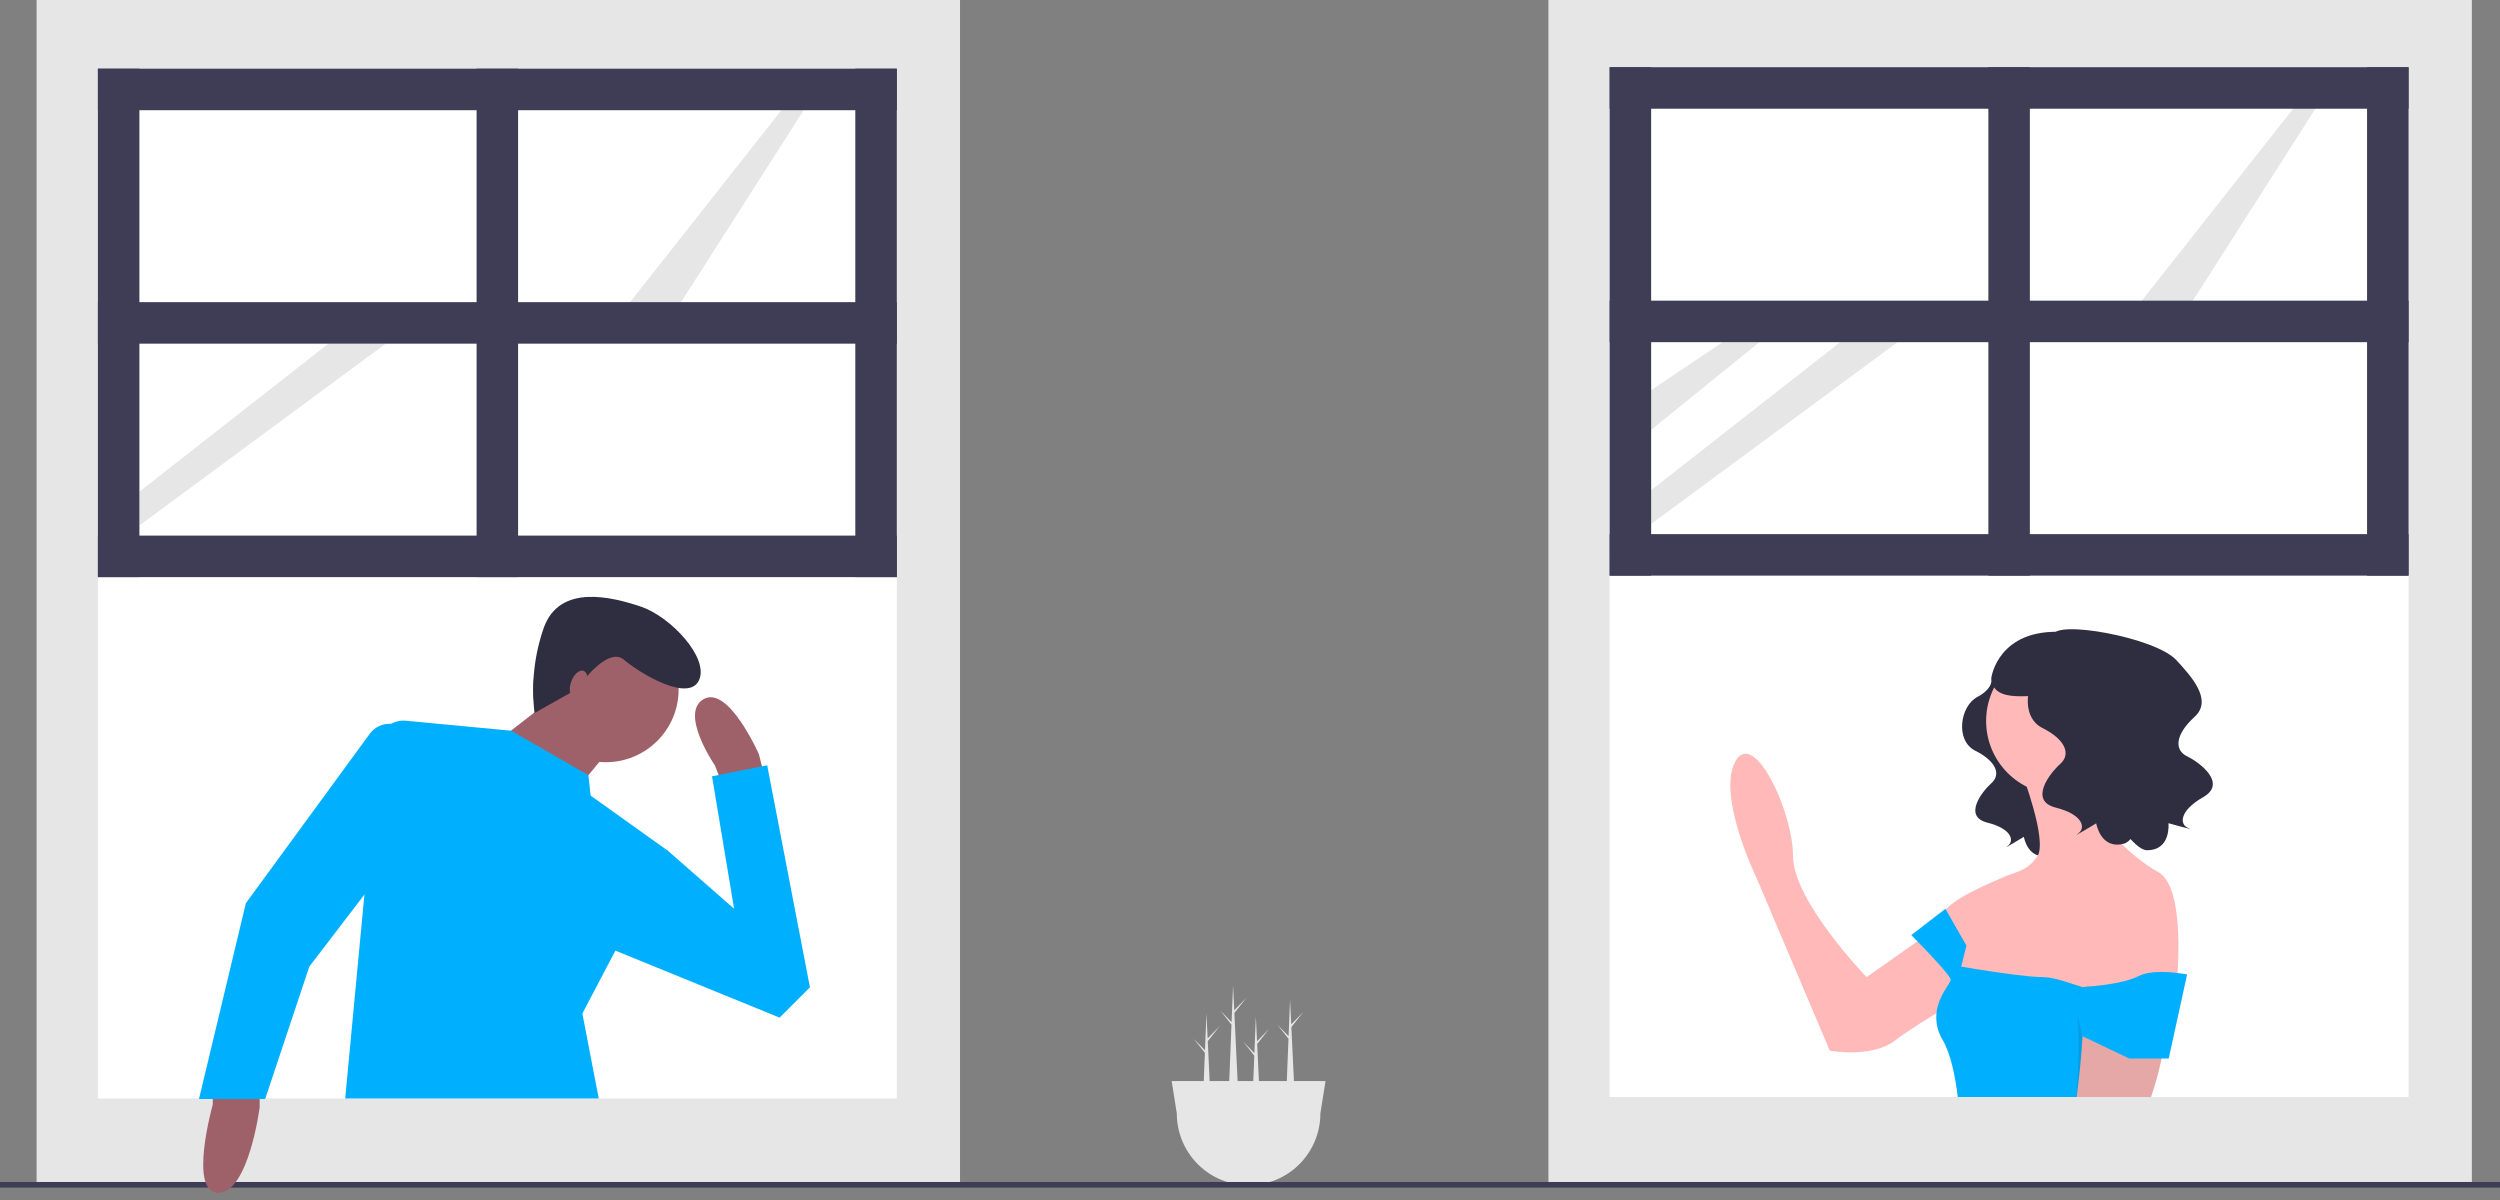 <svg width="200" height="96" viewBox="0 0 200 96" fill="none" xmlns="http://www.w3.org/2000/svg">
<rect x="0" y="0" width="200" height="96" fill="#808080" stroke="none"/>
<g clip-path="url(#clip0_2_1072)">
<path d="M99.719 79.817L98.739 80.822L98.644 78.829L98.527 81.771L97.624 80.845L98.519 81.974L98.222 89.414H99.148L98.749 81.04L99.719 79.817Z" fill="#E6E6E6"/>
<path d="M101.543 82.294L100.563 83.299L100.468 81.306L100.351 84.249L99.448 83.323L100.343 84.452L100.046 91.892H100.972L100.573 83.518L101.543 82.294Z" fill="#E6E6E6"/>
<path d="M104.279 80.943L103.299 81.948L103.204 79.955L103.087 82.897L102.184 81.971L103.079 83.1L102.782 90.54H103.708L103.309 82.166L104.279 80.943Z" fill="#E6E6E6"/>
<path d="M97.591 82.069L96.611 83.074L96.516 81.081L96.399 84.023L95.496 83.097L96.391 84.227L96.094 91.667H97.02L96.621 83.293L97.591 82.069Z" fill="#E6E6E6"/>
<path d="M76.802 0H2.928V94.595H76.802V0Z" fill="#E6E6E6"/>
<path d="M71.745 5.704H7.832V46.169H71.745V5.704Z" fill="white"/>
<path d="M71.746 44.509H7.831V87.878H71.746V44.509Z" fill="white"/>
<path d="M41.448 5.496H38.128V46.169H41.448V5.496Z" fill="#3F3D56"/>
<path d="M71.745 5.496H68.425V46.169H71.745V5.496Z" fill="#3F3D56"/>
<path d="M71.745 42.848H7.832V46.169H71.745V42.848Z" fill="#3F3D56"/>
<path d="M16.864 27.493L11.152 31.332V34.509L19.805 27.493H16.864Z" fill="white"/>
<path d="M26.275 27.493L11.152 39.332V42.038L30.863 27.493H26.275Z" fill="#E6E6E6"/>
<path d="M11.152 5.496H7.832V46.169H11.152V5.496Z" fill="#3F3D56"/>
<path d="M62.51 8.817L49.749 25.003L53.691 25.417L64.689 8.194L62.51 8.817Z" fill="#E6E6E6"/>
<path d="M71.745 5.496H7.832V8.817H71.745V5.496Z" fill="#3F3D56"/>
<path d="M71.745 24.172H7.832V27.493H71.745V24.172Z" fill="#3F3D56"/>
<path d="M197.748 0H123.874V94.595H197.748V0Z" fill="#E6E6E6"/>
<path d="M192.686 5.585H128.772V46.05H192.686V5.585Z" fill="white"/>
<path d="M192.685 44.39H128.772V87.759H192.685V44.39Z" fill="white"/>
<path d="M162.389 5.378H159.069V46.05H162.389V5.378Z" fill="#3F3D56"/>
<path d="M192.686 5.378H189.365V46.05H192.686V5.378Z" fill="#3F3D56"/>
<path d="M192.686 42.73H128.772V46.05H192.686V42.73Z" fill="#3F3D56"/>
<path d="M137.805 27.374L132.092 31.213V34.39L140.746 27.374H137.805Z" fill="#E6E6E6"/>
<path d="M147.216 27.374L132.092 39.213V41.919L151.804 27.374H147.216Z" fill="#E6E6E6"/>
<path d="M132.092 5.378H128.772V46.05H132.092V5.378Z" fill="#3F3D56"/>
<path d="M183.451 8.698L170.689 24.884L174.632 25.298L185.63 8.075L183.451 8.698Z" fill="#E6E6E6"/>
<path d="M192.685 5.378H128.772V8.698H192.685V5.378Z" fill="#3F3D56"/>
<path d="M192.685 24.053H128.772V27.374H192.685V24.053Z" fill="#3F3D56"/>
<path d="M159.315 54.222C159.315 54.222 159.558 55.032 158.181 55.761C156.803 56.491 156.398 59.246 158.019 60.057C159.639 60.867 160.126 61.921 159.315 62.65C158.505 63.38 157.046 65.325 158.991 65.811C160.936 66.297 161.179 67.27 160.612 67.675C160.045 68.08 161.909 66.946 161.909 66.946C161.909 66.946 162.233 68.891 163.935 68.404C165.637 67.918 170.418 58.679 167.987 57.382C165.556 56.086 159.315 54.222 159.315 54.222Z" fill="#2F2E41"/>
<path d="M157.104 72.705L149.327 78.169C149.327 78.169 143.443 72.075 143.443 68.502C143.443 64.929 140.29 58.203 138.819 60.936C137.348 63.668 140.5 70.183 140.5 70.183L146.385 84.054C146.385 84.054 149.748 84.685 151.639 83.213C153.531 81.742 158.785 78.8 158.785 78.8L157.104 72.705Z" fill="#FFB9B9"/>
<path d="M164.775 63.563C168.025 63.563 170.66 60.928 170.66 57.678C170.66 54.428 168.025 51.793 164.775 51.793C161.525 51.793 158.89 54.428 158.89 57.678C158.89 60.928 161.525 63.563 164.775 63.563Z" fill="#FFB9B9"/>
<path d="M161.727 61.776C161.727 61.776 163.829 67.241 162.988 68.502C162.148 69.763 161.097 69.763 160.256 70.183C159.836 70.393 155.422 72.075 155.422 73.336C155.443 74.146 155.659 74.939 156.053 75.647L156.683 79.22L161.937 82.583L168.873 81.742L174.127 78.8C174.127 78.8 174.968 71.024 172.656 69.763C170.344 68.502 167.612 65.559 167.822 64.508C168.032 63.458 168.243 60.936 168.243 60.936L161.727 61.776Z" fill="#FFB9B9"/>
<path d="M172.867 77.75V77.757L172.678 79.613L172.437 81.993L172.162 84.685L171.851 87.759H156.622C156.417 86.079 156.054 84.297 155.421 83.214C155.023 82.569 154.846 81.813 154.917 81.059C155.059 79.651 156.052 78.669 156.052 78.381C156.052 78.065 154.282 76.216 153.396 75.309C153.099 75.004 152.901 74.806 152.901 74.806L155.633 72.705L155.671 72.77L156.054 73.441L157.313 75.646L156.894 77.329C156.894 77.329 157.545 77.441 158.45 77.586C160.016 77.831 162.345 78.169 163.408 78.169C164.394 78.169 165.599 78.676 166.595 78.966C166.626 78.975 166.655 78.984 166.685 78.993C167.311 79.169 167.847 79.25 168.185 79.047C168.205 79.036 168.225 79.023 168.243 79.009C168.419 78.89 168.61 78.794 168.811 78.723H168.813C169.541 78.465 170.286 78.259 171.043 78.106C171.894 77.919 172.642 77.788 172.824 77.757C172.825 77.757 172.825 77.756 172.825 77.756C172.826 77.756 172.826 77.756 172.827 77.756C172.827 77.756 172.827 77.756 172.828 77.756C172.828 77.756 172.829 77.757 172.829 77.757C172.854 77.752 172.867 77.75 172.867 77.75Z" fill="#00B0FF"/>
<path d="M173.522 77.43C173.507 77.543 173.493 77.658 173.48 77.77C173.414 78.266 173.36 78.761 173.313 79.257C173.182 80.572 173.104 81.891 173.077 83.214C173.069 83.708 173.017 84.2 172.921 84.685C172.712 85.728 172.431 86.755 172.079 87.759H166.128C166.286 86.588 166.498 84.786 166.601 82.899V82.896C166.617 82.604 166.628 82.309 166.64 82.013C166.678 81.022 166.665 80.029 166.599 79.038C166.597 79.013 166.597 78.989 166.595 78.966C166.583 78.838 166.572 78.714 166.561 78.59C166.142 74.387 168.662 69.763 168.662 69.763C169.516 69.763 170.349 70.234 171.092 70.883C172 71.694 172.696 72.714 173.119 73.855C173.543 74.996 173.681 76.224 173.522 77.43Z" fill="#FFB9B9"/>
<path opacity="0.1" d="M173.077 83.214C173.069 83.708 173.017 84.2 172.921 84.685C172.712 85.728 172.431 86.755 172.079 87.759H166.083C166.266 85.865 166.323 83.962 166.252 82.061C166.241 81.781 166.225 81.498 166.203 81.216V81.212C166.187 80.969 166.167 80.725 166.142 80.482C166.105 80.201 166.12 79.915 166.187 79.64V79.635C166.235 79.426 166.349 79.238 166.513 79.099C166.54 79.076 166.569 79.056 166.599 79.038C166.626 79.02 166.655 79.005 166.685 78.993C166.712 78.978 166.741 78.965 166.77 78.955C167.005 78.877 167.255 78.856 167.5 78.892C167.733 78.92 167.962 78.972 168.185 79.047C169.177 79.411 170.104 79.933 170.93 80.592C171.479 81.006 171.984 81.476 172.437 81.993C172.833 82.462 173.077 82.894 173.077 83.214Z" fill="black"/>
<path d="M165.931 80.061L166.601 82.898L170.344 84.685H173.497L174.968 77.959C174.968 77.959 172.37 77.41 171.042 78.105C169.714 78.8 166.594 78.966 166.594 78.966L165.931 80.061Z" fill="#00B0FF"/>
<path d="M164.823 51.772C164.823 51.772 165.092 52.669 163.566 53.477C162.04 54.285 161.591 57.338 163.386 58.236C165.182 59.134 165.721 60.301 164.823 61.109C163.925 61.917 162.309 64.072 164.464 64.61C166.619 65.149 166.888 66.226 166.259 66.675C165.631 67.124 167.696 65.867 167.696 65.867C167.696 65.867 168.055 68.022 169.941 67.483C171.826 66.945 173.707 57.153 171.605 54.63C169.651 52.285 164.823 51.772 164.823 51.772Z" fill="#2F2E41"/>
<path d="M164.249 50.847C164.25 49.532 172.425 50.976 174.112 52.813C175.28 54.084 177.055 55.998 175.568 57.346C174.081 58.695 173.877 59.964 174.959 60.5C176.042 61.036 178.179 62.675 176.249 63.775C174.32 64.875 174.351 65.985 175.077 66.248C175.803 66.511 173.476 65.857 173.476 65.857C173.476 65.857 173.711 68.029 171.75 68.018C169.789 68.008 164.164 57.232 165.508 54.237C166.757 51.452 164.249 50.847 164.249 50.847Z" fill="#2F2E41"/>
<path d="M165.102 50.559C159.839 50.242 159.311 54.203 159.311 54.203C159.348 56.496 162.988 55.379 163.999 55.721C165.219 54.843 167.57 53.183 169.252 51.998C168.031 51.138 166.593 50.64 165.102 50.559Z" fill="#2F2E41"/>
<path d="M93.733 86.487L94.144 89.077C94.144 90.6 94.749 92.061 95.826 93.138C96.903 94.215 98.364 94.82 99.887 94.82C101.411 94.82 102.871 94.215 103.949 93.138C105.026 92.061 105.631 90.6 105.631 89.077L105.634 89.041L106.042 86.487H93.733Z" fill="#E6E6E6"/>
<path d="M200 94.558H0V95.009H200V94.558Z" fill="#3F3D56"/>
<path d="M20.773 87.259V88.583C20.773 88.583 19.891 95.423 17.463 95.423C15.036 95.423 17.022 88.362 17.022 88.362V87.259L20.773 87.259Z" fill="#9E616A"/>
<path d="M57.624 62.324L57.183 61.221C57.183 61.221 54.314 57.028 56.3 55.925C58.286 54.821 60.713 60.338 60.713 60.338L61.154 62.103L57.624 62.324Z" fill="#9E616A"/>
<path d="M48.467 60.977C51.683 60.977 54.291 58.369 54.291 55.152C54.291 51.935 51.683 49.328 48.467 49.328C45.25 49.328 42.642 51.935 42.642 55.152C42.642 58.369 45.25 60.977 48.467 60.977Z" fill="#9E616A"/>
<path d="M44.274 55.814L40.302 58.904L45.819 63.537L48.908 59.786L44.274 55.814Z" fill="#9E616A"/>
<path d="M47.899 87.878H27.615L29.153 71.565L30.295 59.45V59.448C30.32 59.188 30.395 58.936 30.517 58.705C30.639 58.474 30.806 58.27 31.007 58.103C31.208 57.937 31.44 57.812 31.69 57.736C31.94 57.659 32.202 57.633 32.462 57.658L40.878 58.455L47.072 62.016L47.252 63.649L53.432 68.061L49.232 76.052L46.59 81.081L47.899 87.878Z" fill="#00B0FF"/>
<path d="M30.483 69.826L24.745 77.329L21.215 87.921H15.919L19.67 72.254L29.572 58.714C29.827 58.368 30.186 58.113 30.598 57.988C31.009 57.862 31.45 57.874 31.855 58.019C31.981 58.071 32.113 58.109 32.248 58.131L30.483 69.826Z" fill="#00B0FF"/>
<path d="M48.577 75.784L62.368 81.411L64.795 78.984L61.375 61.221L56.962 62.103L58.727 72.695L53.431 68.061L51.666 67.62L48.577 75.784Z" fill="#00B0FF"/>
<path d="M42.763 57.039C42.484 54.721 42.743 52.371 43.521 50.17C44.813 46.701 48.934 47.746 51.28 48.533C53.626 49.32 56.735 52.611 55.926 54.407C55.117 56.203 51.278 53.934 49.909 52.777C48.539 51.62 46.147 55.133 46.147 55.133L42.763 57.039Z" fill="#2F2E41"/>
<path d="M46.89 54.954C47.105 54.363 47.013 53.786 46.684 53.667C46.355 53.547 45.915 53.93 45.7 54.522C45.484 55.113 45.577 55.69 45.905 55.809C46.234 55.928 46.675 55.546 46.89 54.954Z" fill="#9E616A"/>
</g>
<defs>
<clipPath id="clip0_2_1072">
<rect width="200" height="95.423" fill="white"/>
</clipPath>
</defs>
</svg>
